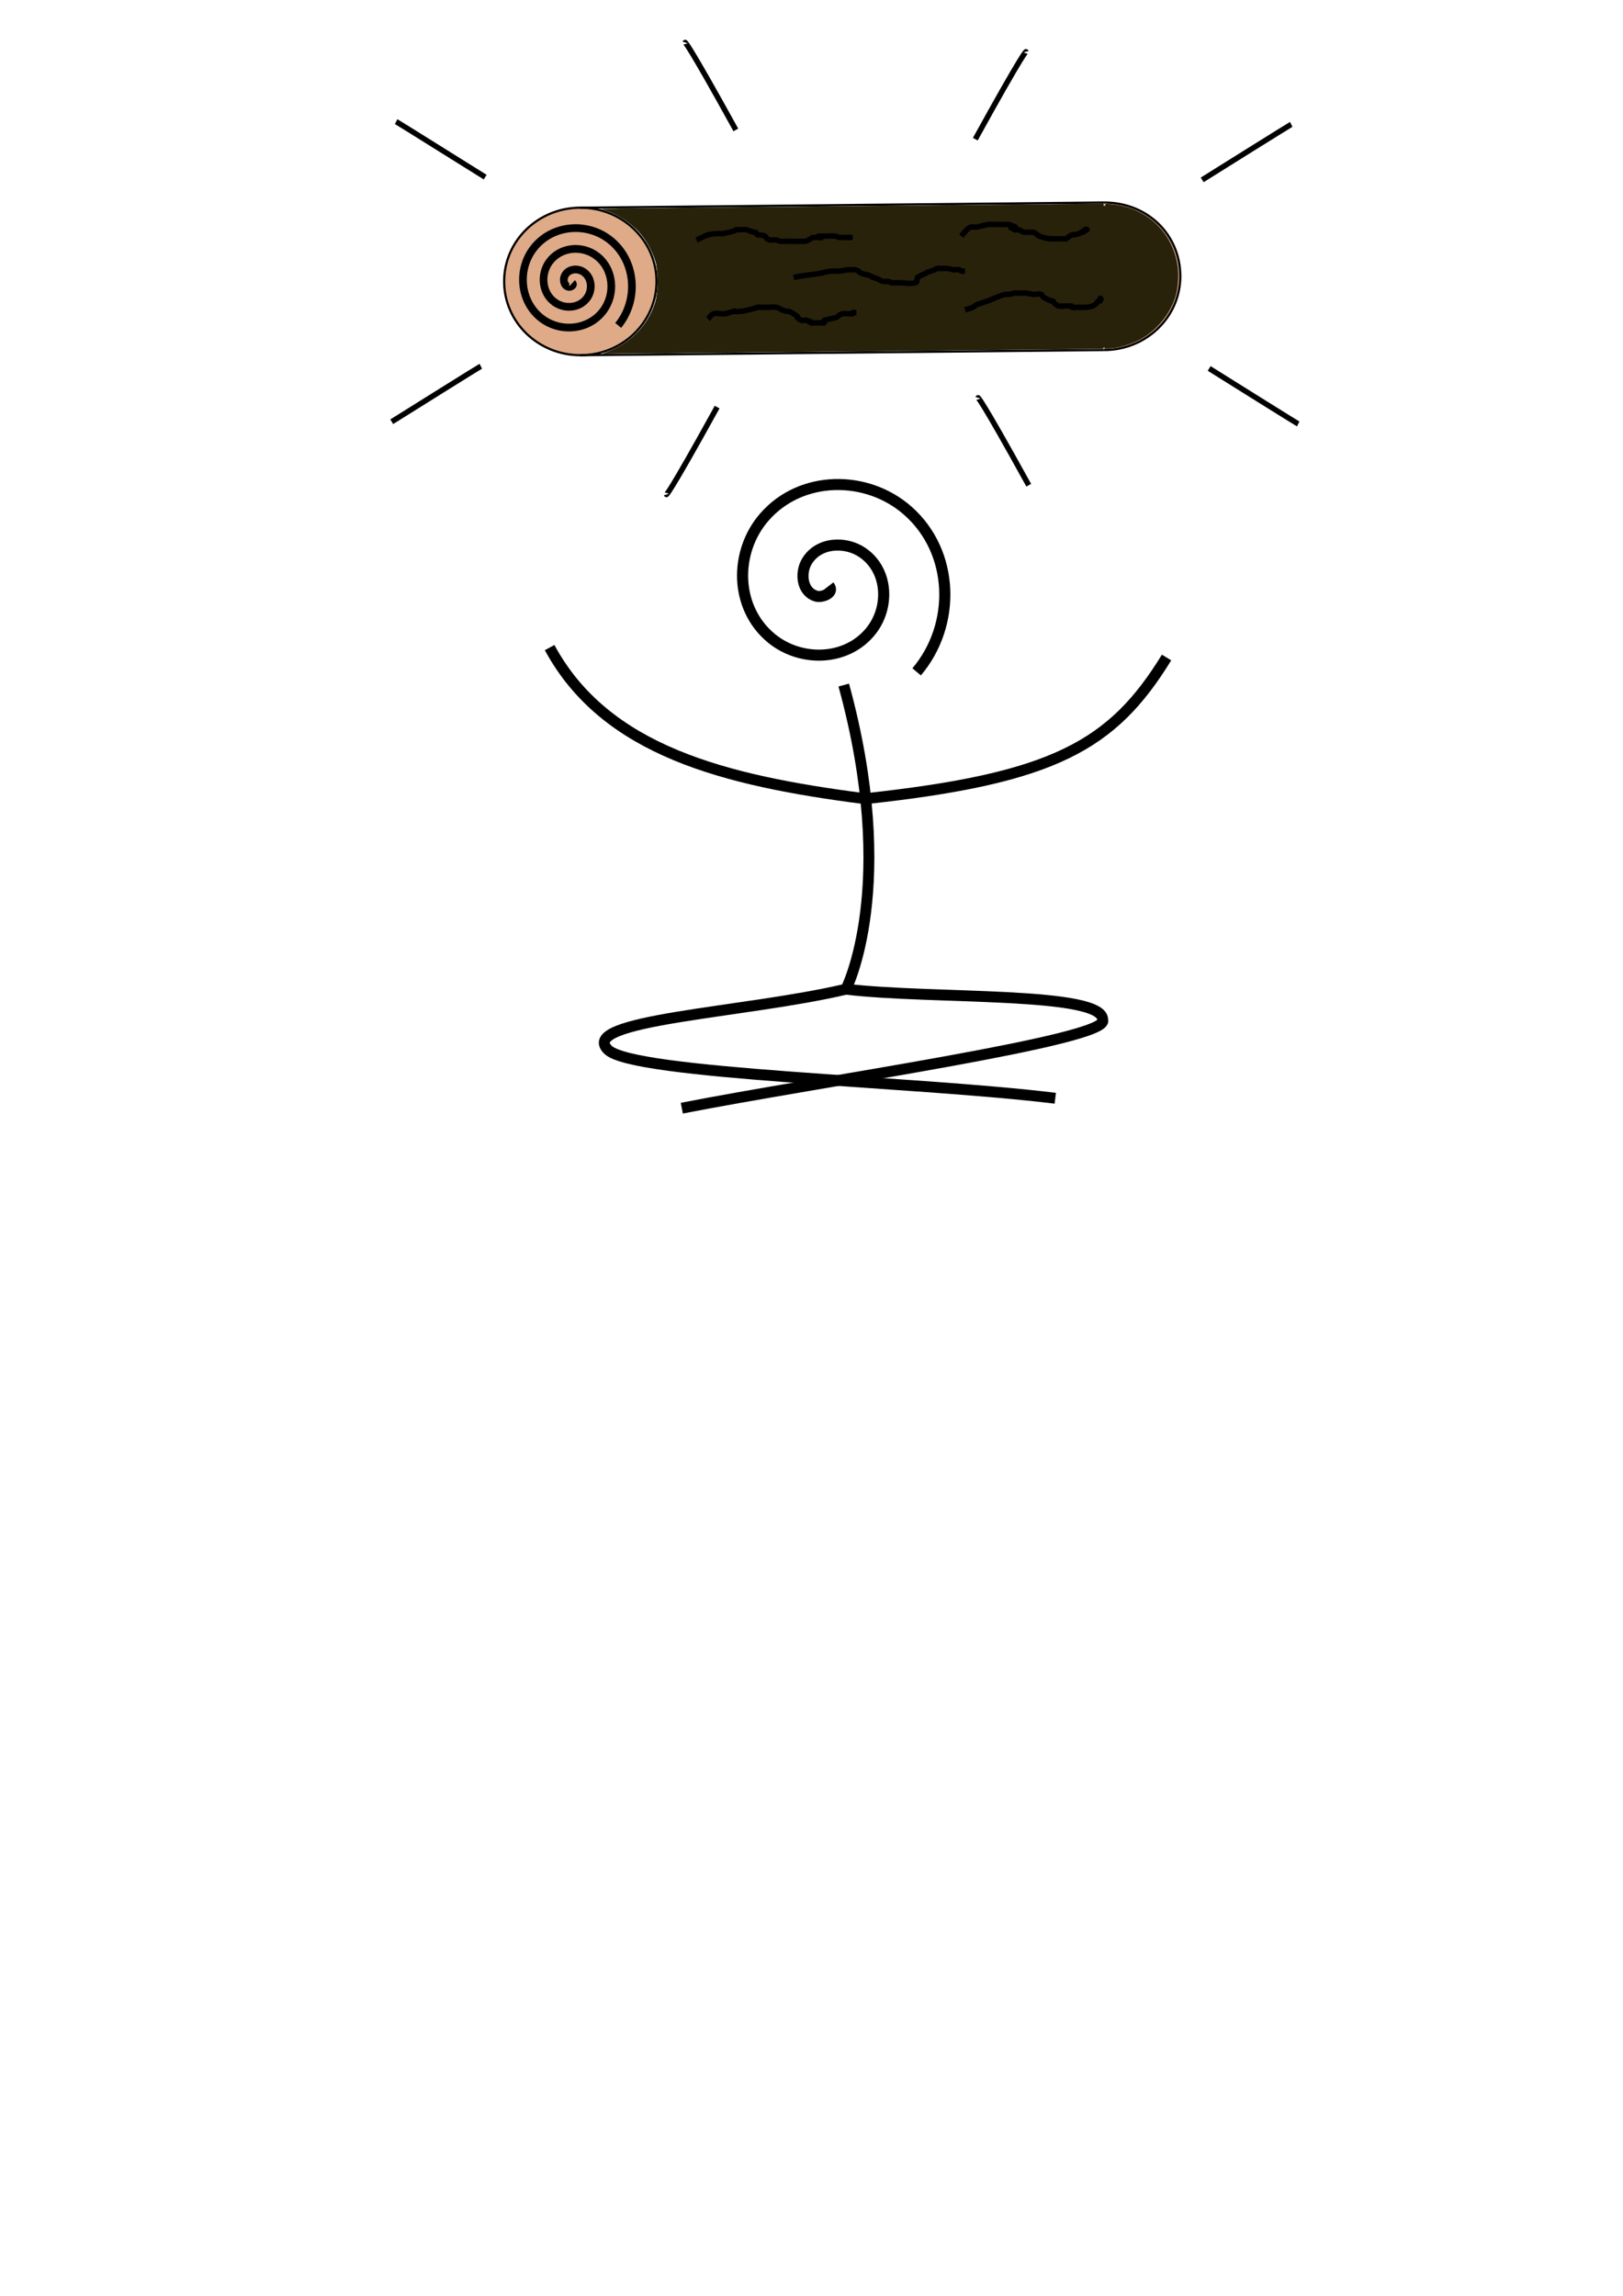 <?xml version="1.0" encoding="UTF-8" standalone="no"?>
<!-- Created with Inkscape (http://www.inkscape.org/) -->

<svg
   xmlns:dc="http://purl.org/dc/elements/1.1/"
   xmlns:cc="http://creativecommons.org/ns#"
   xmlns:rdf="http://www.w3.org/1999/02/22-rdf-syntax-ns#"
   xmlns:svg="http://www.w3.org/2000/svg"
   xmlns="http://www.w3.org/2000/svg"
   xmlns:sodipodi="http://sodipodi.sourceforge.net/DTD/sodipodi-0.dtd"
   xmlns:inkscape="http://www.inkscape.org/namespaces/inkscape"
   width="744.094"
   height="1052.362"
   id="svg2"
   version="1.1"
   inkscape:version="0.48.4 r9939"
   sodipodi:docname="loguruLogo.svg">
  <defs
     id="defs4" />
  <sodipodi:namedview
     id="base"
     pagecolor="#ffffff"
     bordercolor="#666666"
     borderopacity="1.0"
     inkscape:pageopacity="0.0"
     inkscape:pageshadow="2"
     inkscape:zoom="0.7"
     inkscape:cx="465.01164"
     inkscape:cy="774.17875"
     inkscape:document-units="px"
     inkscape:current-layer="layer1"
     showgrid="false"
     inkscape:snap-global="false"
     inkscape:window-width="1301"
     inkscape:window-height="744"
     inkscape:window-x="65"
     inkscape:window-y="24"
     inkscape:window-maximized="1"
     objecttolerance="50"
     guidetolerance="50"
     inkscape:object-paths="true"
     inkscape:snap-intersection-paths="true"
     inkscape:object-nodes="true"
     inkscape:snap-smooth-nodes="true" />
  <g
     inkscape:label="Layer 1"
     inkscape:groupmode="layer"
     id="layer1">
    <path
       style="fill:#deaa87;fill-rule:evenodd;stroke:#000000;stroke-width:1.008px;stroke-linecap:butt;stroke-linejoin:miter;stroke-opacity:1"
       d="m 300.993,129.009 c 0,18.672 -15.638,33.808 -34.929,33.808 -19.291,0 -34.929,-15.136 -34.929,-33.808 0,-18.672 15.638,-33.808 34.929,-33.808 19.291,0 34.929,15.136 34.929,33.808 z"
       id="path3020"
       inkscape:connector-curvature="0"
       sodipodi:nodetypes="sssss"
       inkscape:export-filename="/home/jrbauer/Desktop/path3149-4-1.png"
       inkscape:export-xdpi="90"
       inkscape:export-ydpi="90" />
    <path
       style="fill:#deaa87;fill-rule:evenodd;stroke:#000000;stroke-width:1.008px;stroke-linecap:butt;stroke-linejoin:miter;stroke-opacity:1"
       d="m 506.202,92.829 c 20.269,0 34.929,15.136 34.929,33.808 0,18.672 -15.638,33.808 -34.929,33.808"
       id="path3072"
       inkscape:connector-curvature="0"
       sodipodi:nodetypes="csc"
       inkscape:export-filename="/home/jrbauer/Desktop/path3149-4-1.png"
       inkscape:export-xdpi="90"
       inkscape:export-ydpi="90" />
    <path
       style="fill:none;stroke:#000000;stroke-width:1.008px;stroke-linecap:butt;stroke-linejoin:miter;stroke-opacity:1"
       d="m 266.063,95.201 240.139,-2.372"
       id="path3078"
       inkscape:connector-curvature="0"
       sodipodi:nodetypes="cc"
       inkscape:export-filename="/home/jrbauer/Desktop/path3149-4-1.png"
       inkscape:export-xdpi="90"
       inkscape:export-ydpi="90" />
    <path
       style="fill:none;stroke:#000000;stroke-width:1.008px;stroke-linecap:butt;stroke-linejoin:miter;stroke-opacity:1"
       d="m 266.063,162.817 240.139,-2.372"
       id="path3080"
       inkscape:connector-curvature="0"
       sodipodi:nodetypes="cc"
       inkscape:export-filename="/home/jrbauer/Desktop/path3149-4-1.png"
       inkscape:export-xdpi="90"
       inkscape:export-ydpi="90" />
    <path
       style="fill:#deaa87"
       d="m 506.406,126.538 c 0,-18.268 0.147,-33.214 0.327,-33.213 1.678,0.011 6.57,0.758 8.92,1.361 19.393,4.977 29.741,26.18 21.912,44.9 -1.459,3.49 -5.708,9.186 -8.847,11.862 -5.763,4.913 -14.197,8.304 -20.658,8.304 l -1.655,0 0,-33.215 z"
       id="path3082"
       inkscape:connector-curvature="0"
       inkscape:export-filename="/home/jrbauer/Desktop/path3149-4-1.png"
       inkscape:export-xdpi="90"
       inkscape:export-ydpi="90" />
    <path
       style="fill:#deaa87"
       d="m 506.406,126.538 c 0,-18.268 0.147,-33.214 0.327,-33.213 0.18,8.3e-4 1.605,0.14 3.165,0.307 14.817,1.593 26.111,11.341 29.53,25.488 0.896,3.707 0.896,11.128 0,14.835 -1.567,6.482 -5.686,13.209 -10.711,17.494 -5.763,4.913 -14.197,8.304 -20.658,8.304 l -1.655,0 0,-33.215 z"
       id="path3084"
       inkscape:connector-curvature="0"
       inkscape:export-filename="/home/jrbauer/Desktop/path3149-4-1.png"
       inkscape:export-xdpi="90"
       inkscape:export-ydpi="90" />
    <path
       style="fill:#28220b"
       d="m 278.261,161.359 c 10.807,-3.954 18.731,-12.093 22.153,-22.754 1.328,-4.138 1.434,-14.675 0.187,-18.591 -1.69,-5.308 -5.115,-11.28 -8.234,-14.357 -4.147,-4.093 -9.577,-7.51 -14.427,-9.079 l -2.516,-0.814 11.903,-0.189 c 6.547,-0.104 53.655,-0.58 104.684,-1.058 51.029,-0.478 97.545,-0.948 103.369,-1.044 l 10.588,-0.175 0,33.214 0,33.214 -1.419,0.139 c -0.78,0.077 -46.314,0.555 -101.186,1.064 -54.872,0.509 -105.956,0.992 -113.52,1.074 l -13.753,0.149 2.17,-0.794 z"
       id="path3088"
       inkscape:connector-curvature="0"
       inkscape:export-filename="/home/jrbauer/Desktop/path3149-4-1.png"
       inkscape:export-xdpi="90"
       inkscape:export-ydpi="90" />
    <path
       style="fill:#28220b"
       d="m 506.406,126.538 c 0,-26.38 0.112,-33.213 0.546,-33.204 0.3,0.006 2.019,0.191 3.82,0.411 15.821,1.937 27.491,13.619 29.24,29.271 0.442,3.957 -0.011,9.291 -1.095,12.902 -2.335,7.778 -8.301,15.193 -15.527,19.301 -4.689,2.666 -11.006,4.534 -15.329,4.534 l -1.655,0 0,-33.215 z"
       id="path3090"
       inkscape:connector-curvature="0"
       inkscape:export-filename="/home/jrbauer/Desktop/path3149-4-1.png"
       inkscape:export-xdpi="90"
       inkscape:export-ydpi="90" />
    <path
       style="fill:#28220b"
       d="m 506.525,110.821 c 0,-0.734 0.085,-1.034 0.189,-0.667 0.104,0.367 0.104,0.968 0,1.335 -0.104,0.367 -0.189,0.067 -0.189,-0.667 z"
       id="path3092"
       inkscape:connector-curvature="0"
       inkscape:export-filename="/home/jrbauer/Desktop/path3149-4-1.png"
       inkscape:export-xdpi="90"
       inkscape:export-ydpi="90" />
    <path
       style="fill:#28220b"
       d="m 279.952,160.831 c 6.504,-2.788 11.683,-6.854 15.541,-12.199 4.374,-6.061 6.117,-11.627 6.133,-19.581 0.013,-6.807 -1.037,-11.029 -4.13,-16.61 -3.694,-6.666 -10.061,-12.182 -17.606,-15.251 l -2.816,-1.146 2.347,-0.166 c 1.291,-0.091 51.466,-0.635 111.501,-1.208 60.035,-0.573 110.48,-1.103 112.101,-1.178 l 2.947,-0.135 0,33.058 c 0,26.182 -0.114,33.085 -0.546,33.185 -0.592,0.137 -87.888,1.069 -166.678,1.779 -27.016,0.244 -51.901,0.479 -55.301,0.523 l -6.182,0.08 2.689,-1.153 z"
       id="path3094"
       inkscape:connector-curvature="0"
       inkscape:export-filename="/home/jrbauer/Desktop/path3149-4-1.png"
       inkscape:export-xdpi="90"
       inkscape:export-ydpi="90" />
    <path
       style="fill:#28220b"
       d="m 506.18,126.538 c 0,-18.35 0.052,-25.856 0.117,-16.682 0.064,9.175 0.064,24.188 0,33.363 -0.064,9.175 -0.117,1.668 -0.117,-16.681 z"
       id="path3096"
       inkscape:connector-curvature="0"
       inkscape:export-filename="/home/jrbauer/Desktop/path3149-4-1.png"
       inkscape:export-xdpi="90"
       inkscape:export-ydpi="90" />
    <path
       style="fill:#28220b"
       d="m 506.038,111.414 c 0,-0.408 0.099,-0.575 0.22,-0.371 0.121,0.204 0.121,0.538 0,0.741 -0.121,0.204 -0.22,0.037 -0.22,-0.371 z"
       id="path3098"
       inkscape:connector-curvature="0"
       inkscape:export-filename="/home/jrbauer/Desktop/path3149-4-1.png"
       inkscape:export-xdpi="90"
       inkscape:export-ydpi="90" />
    <path
       style="fill:#28220b"
       d=""
       id="path3100"
       inkscape:connector-curvature="0" />
    <path
       style="fill:#28220b"
       d=""
       id="path3102"
       inkscape:connector-curvature="0" />
    <path
       style="fill:#28220b"
       d=""
       id="path3104"
       inkscape:connector-curvature="0" />
    <path
       style="fill:#28220b"
       d=""
       id="path3106"
       inkscape:connector-curvature="0" />
    <path
       style="fill:#28220b"
       d="m 506.163,101.924 c 0,-4.812 0.06,-6.78 0.133,-4.374 0.073,2.406 0.073,6.343 0,8.749 -0.073,2.406 -0.133,0.437 -0.133,-4.374 z"
       id="path3108"
       inkscape:connector-curvature="0"
       inkscape:export-filename="/home/jrbauer/Desktop/path3149-4-1.png"
       inkscape:export-xdpi="90"
       inkscape:export-ydpi="90" />
    <path
       style="fill:#28220b"
       d="m 279.254,161.137 c 12,-5.038 20.116,-14.642 21.96,-25.988 0.681,-4.192 0.313,-12.653 -0.684,-15.722 -3.332,-10.249 -10.68,-18.156 -20.673,-22.243 l -2.784,-1.139 2.347,-0.166 c 1.291,-0.091 51.368,-0.635 111.283,-1.208 59.915,-0.573 110.36,-1.109 112.101,-1.191 l 3.165,-0.149 0,33.072 c 0,26.192 -0.114,33.098 -0.546,33.199 -0.592,0.137 -87.662,1.068 -166.241,1.776 -27.016,0.244 -52.018,0.485 -55.562,0.537 l -6.443,0.094 2.076,-0.872 0,0 z"
       id="path3110"
       inkscape:connector-curvature="0"
       inkscape:export-filename="/home/jrbauer/Desktop/path3149-4-1.png"
       inkscape:export-xdpi="90"
       inkscape:export-ydpi="90" />
    <path
       sodipodi:type="spiral"
       style="fill:none;stroke:#000000;stroke-width:2.874;stroke-linecap:butt;stroke-linejoin:miter;stroke-opacity:1;stroke-miterlimit:4;stroke-dasharray:none"
       id="path3112"
       sodipodi:cx="273.86179"
       sodipodi:cy="423.75497"
       sodipodi:expansion="1"
       sodipodi:revolution="3"
       sodipodi:radius="23.328884"
       sodipodi:argument="-18.108412"
       sodipodi:t0="0"
       d="m 273.862,423.755 c 0.863,0.79 -0.639,1.553 -1.313,1.434 -1.826,-0.321 -2.219,-2.624 -1.556,-4.059 1.186,-2.567 4.543,-3.01 6.806,-1.677 3.321,1.955 3.822,6.486 1.799,9.552 -2.697,4.087 -8.439,4.645 -12.299,1.921 -4.858,-3.428 -5.471,-10.396 -2.042,-15.046 4.153,-5.632 12.355,-6.301 17.792,-2.164 6.407,4.876 7.133,14.316 2.286,20.539 -5.596,7.185 -16.278,7.965 -23.286,2.407 -7.963,-6.315 -8.798,-18.241 -2.529,-26.032 7.034,-8.741 20.204,-9.632 28.779,-2.65 9.52,7.751 10.467,22.167 2.772,31.526"
       transform="matrix(1.223,0,0,1.233,-72.56,-392.753)"
       inkscape:export-filename="/home/jrbauer/Desktop/path3149-4-1.png"
       inkscape:export-xdpi="90"
       inkscape:export-ydpi="90" />
    <rect
       style="fill:#28220b"
       id="rect3116"
       width="62.873"
       height="64.947"
       x="443.766"
       y="94.311"
       inkscape:export-filename="/home/jrbauer/Desktop/path3149-4-1.png"
       inkscape:export-xdpi="90"
       inkscape:export-ydpi="90" />
    <rect
       style="fill:#28220b"
       id="rect3118"
       width="3.493"
       height="3.559"
       x="494.413"
       y="139.388"
       inkscape:export-filename="/home/jrbauer/Desktop/path3149-4-1.png"
       inkscape:export-xdpi="90"
       inkscape:export-ydpi="90" />
    <rect
       style="fill:#28220b"
       id="rect3120"
       width="23.141"
       height="2.966"
       x="487.864"
       y="94.608"
       inkscape:export-filename="/home/jrbauer/Desktop/path3149-4-1.png"
       inkscape:export-xdpi="90"
       inkscape:export-ydpi="90" />
    <rect
       style="fill:#28220b"
       id="rect3122"
       width="34.493"
       height="11.269"
       x="475.639"
       y="95.201"
       inkscape:export-filename="/home/jrbauer/Desktop/path3149-4-1.png"
       inkscape:export-xdpi="90"
       inkscape:export-ydpi="90" />
    <path
       style="fill:none;stroke:#000000;stroke-width:2.501;stroke-linecap:butt;stroke-linejoin:miter;stroke-opacity:1;stroke-miterlimit:4;stroke-dasharray:none"
       d="m 319.331,110.029 c 5.216,-2.362 4.071,-2.496 9.606,-2.966 0.866,-0.074 1.783,0.17 2.62,0 9.497,-1.935 3.148,-1.779 7.859,-1.779 0.873,0 1.78,-0.163 2.62,0 1.252,0.243 2.284,0.858 3.493,1.186 0.27,0.073 0.667,-0.14 0.873,0 0.46,0.313 0.413,0.874 0.873,1.186 0.206,0.14 0.591,-0.048 0.873,0 0.893,0.152 1.883,0.218 2.62,0.593 0.521,0.265 0.413,0.874 0.873,1.186 1.571,1.067 2.588,0.291 4.366,0.593 0.631,0.107 1.115,0.486 1.746,0.593 0.565,0.096 1.164,0 1.746,0 1.164,0 2.329,0 3.493,0 0.326,0 5.862,0.057 6.113,0 0.996,-0.225 1.78,-0.759 2.62,-1.186 0.329,-0.168 0.474,-0.525 0.873,-0.593 8.15,0 0.873,0.593 2.62,-0.593 0.206,-0.14 0.582,0 0.873,0 0.291,0 0.582,0 0.873,0 1.126,0 5.519,-0.134 6.113,0 0.617,0.14 1.129,0.453 1.746,0.593 0.552,0.125 1.164,0 1.746,0 1.455,0 2.911,0 4.366,0"
       id="path3129"
       inkscape:connector-curvature="0"
       inkscape:export-filename="/home/jrbauer/Desktop/path3149-4-1.png"
       inkscape:export-xdpi="90"
       inkscape:export-ydpi="90" />
    <path
       style="fill:none;stroke:#000000;stroke-width:2.508;stroke-linecap:butt;stroke-linejoin:miter;stroke-opacity:1;stroke-miterlimit:4;stroke-dasharray:none"
       d="m 363.865,127.23 c 3.651,-0.989 7.585,-1.14 11.352,-1.779 2.9,-0.492 2.846,-0.909 6.113,-1.186 1.155,-0.098 2.338,0.098 3.493,0 1.191,-0.101 2.316,-0.433 3.493,-0.593 0.285,-0.039 0.582,0 0.873,0 0.873,0 1.763,-0.116 2.62,0 2.365,0.321 1.435,0.941 3.493,1.779 0.789,0.322 1.796,0.314 2.62,0.593 0.939,0.319 1.72,0.82 2.62,1.186 0.558,0.227 1.188,0.366 1.746,0.593 0.9,0.367 1.624,0.961 2.62,1.186 0.828,0.188 1.773,-0.144 2.62,0 0.399,0.068 0.505,0.468 0.873,0.593 0.196,0.066 3.285,0 3.493,0 2.62,0 5.427,0.661 7.859,0 1.114,-0.303 0.428,-1.616 0.873,-2.372 0.283,-0.48 3.455,-1.76 3.493,-1.779 0.329,-0.168 0.582,-0.395 0.873,-0.593 1.164,-0.395 2.377,-0.731 3.493,-1.186 0.353,-0.144 0.483,-0.505 0.873,-0.593 0.552,-0.125 1.164,0 1.746,0 0.863,0 2.734,-0.129 3.493,0 0.893,0.152 1.727,0.441 2.62,0.593 0.594,0.101 2.142,-0.162 2.62,0 0.368,0.125 0.505,0.468 0.873,0.593 0.26,0.088 0.582,0 0.873,0 0.291,0 0.582,0 0.873,0"
       id="path3131"
       inkscape:connector-curvature="0"
       inkscape:export-filename="/home/jrbauer/Desktop/path3149-4-1.png"
       inkscape:export-xdpi="90"
       inkscape:export-ydpi="90" />
    <path
       style="fill:none;stroke:#000000;stroke-width:2.508;stroke-linecap:butt;stroke-linejoin:miter;stroke-opacity:1;stroke-miterlimit:4;stroke-dasharray:none"
       d="m 324.57,146.209 c 0.873,-0.791 1.29,-1.971 2.62,-2.372 1.596,-0.482 3.521,0.212 5.239,0 9.232,-2.508 -0.013,-0.422 7.859,-1.186 0.911,-0.088 1.746,-0.395 2.62,-0.593 0.873,-0.198 1.765,-0.361 2.62,-0.593 0.604,-0.164 1.115,-0.486 1.746,-0.593 0.565,-0.096 1.164,0 1.746,0 0.873,0 1.746,0 2.62,0 1.455,0 2.967,-0.272 4.366,0 1.009,0.196 1.72,0.819 2.62,1.186 4.223,1.721 1.095,-1.036 6.986,2.966 0.206,0.14 0,0.395 0,0.593 0.582,0.395 0.982,0.979 1.746,1.186 0.811,0.22 1.773,-0.144 2.62,0 0.399,0.068 0.505,0.468 0.873,0.593 0.26,0.088 0.667,-0.14 0.873,0 0.206,0.14 -0.26,0.505 0,0.593 0.521,0.177 1.164,0 1.746,0 1.164,0 2.329,0 3.493,0 0.291,0 0.743,0.177 0.873,0 0.26,-0.354 -0.412,-0.907 0,-1.186 0.203,-0.138 4.76,-0.991 5.239,-1.186 2.058,-0.839 1.128,-1.458 3.493,-1.779 1.142,-0.155 2.329,0 3.493,0 0.291,0 0.667,0.14 0.873,0 0.206,-0.14 -0.206,-0.453 0,-0.593 0.206,-0.14 0.582,0 0.873,0 0.291,0 0.582,0 0.873,0"
       id="path3135"
       inkscape:connector-curvature="0"
       inkscape:export-filename="/home/jrbauer/Desktop/path3149-4-1.png"
       inkscape:export-xdpi="90"
       inkscape:export-ydpi="90" />
    <path
       style="fill:none;stroke:#000000;stroke-width:2.508;stroke-linecap:butt;stroke-linejoin:miter;stroke-opacity:1;stroke-miterlimit:4;stroke-dasharray:none"
       d="m 440.71,108.25 c 0.166,-0.188 2.815,-3.73 4.366,-4.152 0.811,-0.22 1.758,0.098 2.62,0 0.908,-0.103 1.746,-0.395 2.62,-0.593 0.873,-0.198 1.717,-0.471 2.62,-0.593 0.946,-0.128 5.179,0 6.113,0 0.574,0 3.288,-0.07 3.493,0 8.149,2.767 -3.319,-0.317 2.62,2.372 0.484,0.219 1.206,-0.147 1.746,0 0.974,0.265 1.624,0.961 2.62,1.186 0.037,0.008 4.199,-0.076 4.366,0 0.685,0.31 1.164,0.791 1.746,1.186 0.291,0.198 0.505,0.468 0.873,0.593 4.306,1.462 4.617,1.186 8.732,1.186 0.582,0 1.164,0 1.746,0 0.582,0 1.194,0.125 1.746,0 0.391,-0.088 0.582,-0.395 0.873,-0.593 0.582,-0.395 1.061,-0.876 1.746,-1.186 0.242,-0.11 0.591,0.048 0.873,0 0.893,-0.152 1.796,-0.314 2.62,-0.593 0.368,-0.125 0.505,-0.468 0.873,-0.593 0.26,-0.088 0.667,0.14 0.873,0 0.206,-0.14 -0.206,-0.453 0,-0.593 0.206,-0.14 0.667,0.14 0.873,0 0.206,-0.14 -0.206,-0.453 0,-0.593 1.164,-0.791 0.873,0.989 0.873,-0.593"
       id="path3141"
       inkscape:connector-curvature="0"
       inkscape:export-filename="/home/jrbauer/Desktop/path3149-4-1.png"
       inkscape:export-xdpi="90"
       inkscape:export-ydpi="90" />
    <path
       style="fill:none;stroke:#000000;stroke-width:2.508;stroke-linecap:butt;stroke-linejoin:miter;stroke-opacity:1;stroke-miterlimit:4;stroke-dasharray:none"
       d="m 442.456,142.058 c 1.164,-0.395 2.41,-0.696 3.493,-1.186 0.685,-0.31 1.088,-0.851 1.746,-1.186 0.521,-0.265 1.164,-0.395 1.746,-0.593 1.164,-0.395 2.355,-0.757 3.493,-1.186 1.679,-0.633 5.765,-2.492 7.859,-2.966 0.552,-0.125 1.176,0.078 1.746,0 0.903,-0.123 1.727,-0.441 2.62,-0.593 0.282,-0.048 0.582,0 0.873,0 0.873,0 1.746,0 2.62,0 0.582,0 1.176,-0.078 1.746,0 1.177,0.16 2.316,0.433 3.493,0.593 1.294,0.176 1.941,-0.527 3.493,0 0.582,0.198 0.413,0.874 0.873,1.186 1.029,0.699 2.245,1.271 3.493,1.779 0.25,0.102 0.667,-0.14 0.873,0 0.46,0.313 0.512,0.818 0.873,1.186 0.228,0.233 0.582,0.395 0.873,0.593 0.291,0.198 0.505,0.468 0.873,0.593 0.442,0.15 5.556,-0.126 6.113,0 0.276,0.062 -0.276,0.531 0,0.593 0.828,0.188 1.746,0 2.62,0 2.524,0 4.644,0.202 6.986,-0.593 0.368,-0.125 0.582,-0.395 0.873,-0.593 0.291,-0.198 0.645,-0.36 0.873,-0.593 0.361,-0.368 0.413,-0.874 0.873,-1.186 0.206,-0.14 0.743,0.177 0.873,0 1.019,-1.384 -1.092,-1.186 0.873,-1.186"
       id="path3143"
       inkscape:connector-curvature="0"
       inkscape:export-filename="/home/jrbauer/Desktop/path3149-4-1.png"
       inkscape:export-xdpi="90"
       inkscape:export-ydpi="90" />
    <path
       style="fill:none;stroke:#000000;stroke-width:5;stroke-linecap:butt;stroke-linejoin:miter;stroke-opacity:1;stroke-miterlimit:4;stroke-dasharray:none"
       d="m 386.835,314.019 c 25.274,92.15 1.124,139.179 1.01,139.401 39.228,4.714 118.356,0.842 117.683,14.142 3.872,9.091 -131.151,28.284 -192.939,40.406"
       id="path2991"
       inkscape:connector-curvature="0"
       sodipodi:nodetypes="cccc"
       inkscape:export-filename="/home/jrbauer/Desktop/path3149-4-1.png"
       inkscape:export-xdpi="90"
       inkscape:export-ydpi="90" />
    <path
       style="fill:none;stroke:#000000;stroke-width:5;stroke-linecap:butt;stroke-linejoin:miter;stroke-opacity:1;stroke-miterlimit:4;stroke-dasharray:none"
       d="m 387.845,453.42 c -46.476,10.987 -123.209,13.951 -109.096,27.779 11.65,11.415 140.748,14.31 205.061,22.223"
       id="path2993"
       inkscape:connector-curvature="0"
       sodipodi:nodetypes="csc"
       inkscape:export-filename="/home/jrbauer/Desktop/path3149-4-1.png"
       inkscape:export-xdpi="90"
       inkscape:export-ydpi="90" />
    <path
       style="fill:none;stroke:#000000;stroke-width:5;stroke-linecap:butt;stroke-linejoin:miter;stroke-opacity:1;stroke-miterlimit:4;stroke-dasharray:none"
       d="m 397.442,366.041 c 85.576,-9.322 112.604,-24.259 137.381,-64.65"
       id="path2995"
       inkscape:connector-curvature="0"
       sodipodi:nodetypes="cc"
       inkscape:export-filename="/home/jrbauer/Desktop/path3149-4-1.png"
       inkscape:export-xdpi="90"
       inkscape:export-ydpi="90" />
    <path
       style="fill:none;stroke:#000000;stroke-width:5;stroke-linecap:butt;stroke-linejoin:miter;stroke-opacity:1;stroke-miterlimit:4;stroke-dasharray:none"
       d="M 395.926,366.041 C 332.451,357.803 277.663,344.328 251.98,296.846"
       id="path2997"
       inkscape:connector-curvature="0"
       sodipodi:nodetypes="cc"
       inkscape:export-filename="/home/jrbauer/Desktop/path3149-4-1.png"
       inkscape:export-xdpi="90"
       inkscape:export-ydpi="90" />
    <path
       sodipodi:type="spiral"
       style="fill:none;stroke:#000000;stroke-width:4.315;stroke-linecap:butt;stroke-linejoin:miter;stroke-opacity:1;stroke-miterlimit:4;stroke-dasharray:none"
       id="path3127"
       sodipodi:cx="321.42856"
       sodipodi:cy="77.362183"
       sodipodi:expansion="1"
       sodipodi:revolution="2.01"
       sodipodi:radius="48.235447"
       sodipodi:argument="-5.5658545"
       sodipodi:t0="0.007871205"
       d="m 321.688,77.639 c 2.255,2.936 -2.821,4.685 -4.91,4.09 -5.674,-1.615 -6.339,-8.973 -3.825,-13.39 4.414,-7.755 15.069,-8.331 21.87,-3.559 9.902,6.948 10.382,21.242 3.293,30.351 -9.406,12.086 -27.444,12.457 -38.831,3.027 -14.289,-11.833 -14.546,-33.659 -2.761,-47.311 14.245,-16.502 39.882,-16.643 55.792,-2.495 18.203,16.188 18.818,44.674 3.397,62.939"
       transform="matrix(1.18,0,0,1.173,0.499,177.42)"
       inkscape:export-filename="/home/jrbauer/Desktop/path3149-4-1.png"
       inkscape:export-xdpi="90"
       inkscape:export-ydpi="90" />
    <path
       style="fill:none;stroke:#000000;stroke-width:2.5;stroke-linecap:butt;stroke-linejoin:miter;stroke-opacity:1;stroke-miterlimit:4;stroke-dasharray:none"
       d="M 447.143,63.791 C 470,22.362 470.418,23.704 470.418,23.704"
       id="path3149"
       inkscape:connector-curvature="0"
       sodipodi:nodetypes="cc"
       inkscape:export-xdpi="90"
       inkscape:export-ydpi="90" />
    <path
       style="fill:none;stroke:#000000;stroke-width:2.5;stroke-linecap:butt;stroke-linejoin:miter;stroke-opacity:1;stroke-miterlimit:4;stroke-dasharray:none"
       d="m 551.161,82.456 c 39.814,-24.934 40.825,-25.439 40.825,-25.439"
       id="path3149-4"
       inkscape:connector-curvature="0"
       sodipodi:nodetypes="cc"
       inkscape:export-xdpi="90"
       inkscape:export-ydpi="90" />
    <path
       style="fill:none;stroke:#000000;stroke-width:2.5;stroke-linecap:butt;stroke-linejoin:miter;stroke-opacity:1;stroke-miterlimit:4;stroke-dasharray:none"
       d="M 222.443,81.193 C 182.628,56.259 181.618,55.754 181.618,55.754"
       id="path3149-4-3"
       inkscape:connector-curvature="0"
       sodipodi:nodetypes="cc"
       inkscape:export-filename="/home/jrbauer/Desktop/path3149-4-1.png"
       inkscape:export-xdpi="90"
       inkscape:export-ydpi="90" />
    <path
       style="fill:none;stroke:#000000;stroke-width:2.5;stroke-linecap:butt;stroke-linejoin:miter;stroke-opacity:1;stroke-miterlimit:4;stroke-dasharray:none"
       d="m 179.598,193.32 c 39.814,-24.934 40.825,-25.439 40.825,-25.439"
       id="path3149-4-0"
       inkscape:connector-curvature="0"
       sodipodi:nodetypes="cc"
       inkscape:export-filename="/home/jrbauer/Desktop/path3149-4-1.png"
       inkscape:export-xdpi="90"
       inkscape:export-ydpi="90" />
    <path
       style="fill:none;stroke:#000000;stroke-width:2.5;stroke-linecap:butt;stroke-linejoin:miter;stroke-opacity:1;stroke-miterlimit:4;stroke-dasharray:none"
       d="m 554.365,168.891 c 39.814,24.934 40.825,25.439 40.825,25.439"
       id="path3149-4-1"
       inkscape:connector-curvature="0"
       sodipodi:nodetypes="cc"
       inkscape:export-xdpi="90"
       inkscape:export-ydpi="90" />
    <path
       style="fill:none;stroke:#000000;stroke-width:2.5;stroke-linecap:butt;stroke-linejoin:miter;stroke-opacity:1;stroke-miterlimit:4;stroke-dasharray:none"
       d="M 337.352,59.551 C 314.495,18.122 314.077,19.464 314.077,19.464"
       id="path3149-5"
       inkscape:connector-curvature="0"
       sodipodi:nodetypes="cc"
       inkscape:export-xdpi="90"
       inkscape:export-ydpi="90" />
    <path
       style="fill:none;stroke:#000000;stroke-width:2.5;stroke-linecap:butt;stroke-linejoin:miter;stroke-opacity:1;stroke-miterlimit:4;stroke-dasharray:none"
       d="m 328.781,186.602 c -22.857,41.429 -23.276,40.087 -23.276,40.087"
       id="path3149-5-4"
       inkscape:connector-curvature="0"
       sodipodi:nodetypes="cc"
       inkscape:export-xdpi="90"
       inkscape:export-ydpi="90" />
    <path
       style="fill:none;stroke:#000000;stroke-width:2.5;stroke-linecap:butt;stroke-linejoin:miter;stroke-opacity:1;stroke-miterlimit:4;stroke-dasharray:none"
       d="M 471.638,222.408 C 448.781,180.979 448.362,182.321 448.362,182.321"
       id="path3149-5-3"
       inkscape:connector-curvature="0"
       sodipodi:nodetypes="cc"
       inkscape:export-xdpi="90"
       inkscape:export-ydpi="90" />
  </g>
</svg>
